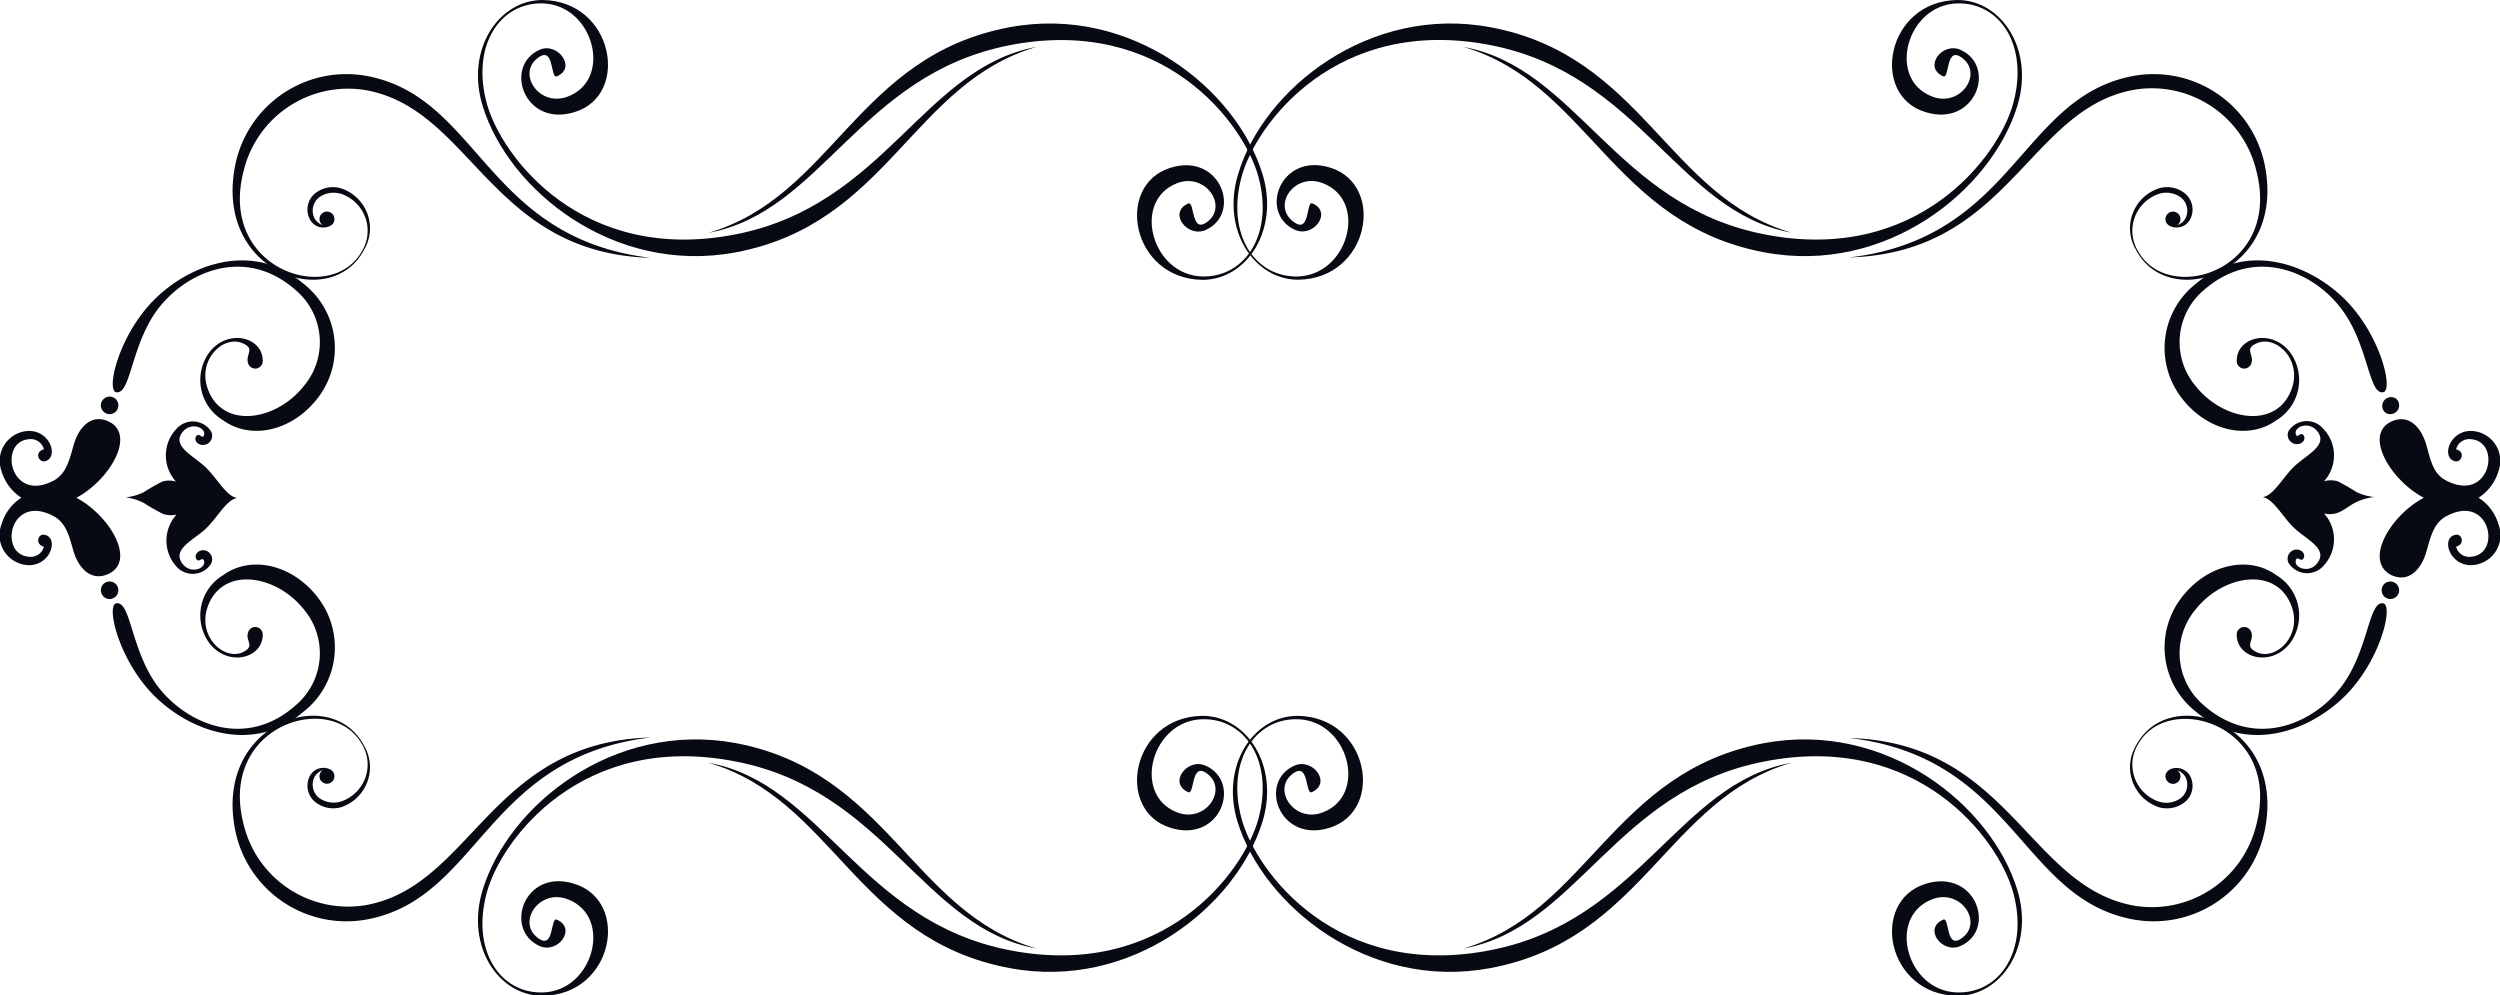 <svg xmlns="http://www.w3.org/2000/svg" viewBox="0 0 183.84 73.2"><defs><style>.cls-1{fill:#070a12;}</style></defs><title>Ресурс 2</title><g id="Слой_2" data-name="Слой 2"><g id="Layer_1" data-name="Layer 1"><path class="cls-1" d="M54.08,18.56c11.2-2.09,13-12.44,22.14-15.11C67.86,5,65.1,15.07,54.11,17.23c-11.3,2.23-17.26-5.72-18.32-9.65-1.15-4.26,1-7.42,4.13-7.33,3.71.11,5.18,5.55,1.86,6.84-2.06.82-3.71-1.56-2.34-2.74s1,1.5,1.51,1.26C42.44,5,41,3.05,39.66,3.67,37,4.88,38.57,9.4,42.26,8.24,46.36,7,45.14.07,39.9,0c-3.25,0-5.68,3.66-4.41,7.78C37.39,14,45.14,20.23,54.08,18.56Z"/><path class="cls-1" d="M27.15,5.62a8.34,8.34,0,0,0-9.91,6.84c-1.31,7.68,7.15,10.47,9.53,5.91a3.09,3.09,0,0,0-1.72-4.53,2.09,2.09,0,0,0-1.84.35,1.54,1.54,0,0,0-.39,2,1.12,1.12,0,0,0,1.5.4.79.79,0,0,0,.15-.12.58.58,0,0,0,.12-.3.55.55,0,1,0-.86.39,1.16,1.16,0,0,1-.61-.52,1.26,1.26,0,0,1,.3-1.49,1.83,1.83,0,0,1,1.79-.25,2.87,2.87,0,0,1,1.41,4.16c-2.23,4.05-10.61,1.41-8.7-5.91a7.9,7.9,0,0,1,8.92-5.93c7.84,1.35,9.21,12,21,12.34C35.77,17.51,35.29,7.29,27.15,5.62Z"/><path class="cls-1" d="M74.25,2C63,4.1,61.26,14.45,52.1,17.12,60.46,15.59,63.22,5.49,74.22,3.33,85.51,1.11,91.47,9.06,92.54,13c1.15,4.25-1,7.41-4.14,7.33-3.71-.11-5.18-5.55-1.86-6.85,2.06-.81,3.71,1.56,2.35,2.74s-1-1.5-1.52-1.25c-1.49.65-.07,2.55,1.3,1.94,2.68-1.22,1.09-5.73-2.61-4.57-4.1,1.29-2.87,8.16,2.36,8.24,3.26,0,5.68-3.67,4.42-7.78C90.93,6.56,83.18.34,74.25,2Z"/><path class="cls-1" d="M129.76,18.56c-11.2-2.09-13-12.44-22.14-15.11C116,5,118.74,15.07,129.73,17.23,141,19.46,147,11.51,148.05,7.58c1.15-4.26-1-7.42-4.13-7.33-3.72.11-5.18,5.55-1.86,6.84,2.06.82,3.71-1.56,2.34-2.74s-1,1.5-1.51,1.26c-1.49-.66-.07-2.56,1.29-1.94,2.68,1.21,1.09,5.73-2.6,4.57C137.48,7,138.7.07,143.94,0c3.25,0,5.67,3.66,4.41,7.78C146.44,14,138.7,20.23,129.76,18.56Z"/><path class="cls-1" d="M156.69,5.62a8.34,8.34,0,0,1,9.91,6.84c1.31,7.68-7.15,10.47-9.53,5.91a3.09,3.09,0,0,1,1.72-4.53,2.09,2.09,0,0,1,1.84.35,1.54,1.54,0,0,1,.39,2,1.13,1.13,0,0,1-1.51.4l-.14-.12a.52.52,0,0,1-.13-.3.55.55,0,1,1,1.1-.11.54.54,0,0,1-.24.5,1.11,1.11,0,0,0,.62-.52,1.25,1.25,0,0,0-.31-1.49,1.81,1.81,0,0,0-1.78-.25,2.87,2.87,0,0,0-1.41,4.16c2.23,4.05,10.61,1.41,8.7-5.91A7.9,7.9,0,0,0,157,6.59c-7.84,1.35-9.21,12-21,12.34C148.07,17.51,148.55,7.29,156.69,5.62Z"/><path class="cls-1" d="M109.59,2c11.21,2.09,13,12.44,22.15,15.11-8.36-1.53-11.12-11.63-22.12-13.79C98.33,1.11,92.37,9.06,91.3,13c-1.15,4.25,1,7.41,4.14,7.33,3.71-.11,5.18-5.55,1.86-6.85C95.23,12.66,93.59,15,95,16.21s1-1.5,1.52-1.25c1.49.65.06,2.55-1.3,1.94-2.68-1.22-1.09-5.73,2.61-4.57,4.1,1.29,2.87,8.16-2.36,8.24-3.26,0-5.68-3.67-4.42-7.78C92.91,6.56,100.66.34,109.59,2Z"/><path class="cls-1" d="M54.08,54.64c11.2,2.1,13,12.44,22.14,15.11C67.86,68.23,65.1,58.13,54.11,56c-11.3-2.23-17.26,5.72-18.32,9.66-1.15,4.26,1,7.41,4.13,7.32,3.71-.1,5.18-5.54,1.86-6.84-2.06-.82-3.71,1.56-2.34,2.74s1-1.5,1.51-1.25c1.49.65.07,2.55-1.29,1.93C37,68.32,38.57,63.8,42.26,65c4.1,1.29,2.88,8.16-2.36,8.23-3.25,0-5.68-3.66-4.41-7.78C37.39,59.2,45.14,53,54.08,54.64Z"/><path class="cls-1" d="M27.15,67.58a8.34,8.34,0,0,1-9.91-6.84c-1.31-7.68,7.15-10.46,9.53-5.91a3.1,3.1,0,0,1-1.72,4.54A2.12,2.12,0,0,1,23.21,59a1.54,1.54,0,0,1-.39-2,1.13,1.13,0,0,1,1.5-.4.87.87,0,0,1,.15.13.58.58,0,0,1,.12.3.55.55,0,1,1-.86-.4,1.16,1.16,0,0,0-.61.52,1.26,1.26,0,0,0,.3,1.49,1.81,1.81,0,0,0,1.79.25,2.87,2.87,0,0,0,1.41-4.16c-2.23-4-10.61-1.41-8.7,5.91a7.9,7.9,0,0,0,8.92,5.93c7.84-1.35,9.21-12,21-12.34C35.77,55.69,35.29,65.92,27.15,67.58Z"/><path class="cls-1" d="M74.25,71.19C63,69.1,61.26,58.75,52.1,56.09c8.36,1.52,11.12,11.62,22.12,13.78,11.29,2.22,17.25-5.72,18.32-9.66,1.15-4.25-1-7.41-4.14-7.32-3.71.1-5.18,5.54-1.86,6.84,2.06.82,3.71-1.56,2.35-2.74s-1,1.5-1.52,1.26c-1.49-.66-.07-2.56,1.3-1.94,2.68,1.21,1.09,5.73-2.61,4.56-4.1-1.29-2.87-8.16,2.36-8.23,3.26,0,5.68,3.66,4.42,7.78C90.93,66.64,83.18,72.87,74.25,71.19Z"/><path class="cls-1" d="M129.76,54.64c-11.2,2.1-13,12.44-22.14,15.11C116,68.23,118.74,58.13,129.73,56c11.3-2.23,17.26,5.72,18.32,9.66,1.15,4.26-1,7.41-4.13,7.32-3.72-.1-5.18-5.54-1.86-6.84,2.06-.82,3.71,1.56,2.34,2.74s-1-1.5-1.51-1.25c-1.49.65-.07,2.55,1.29,1.93,2.68-1.21,1.09-5.73-2.6-4.56-4.1,1.29-2.88,8.16,2.36,8.23,3.25,0,5.67-3.66,4.41-7.78C146.44,59.2,138.7,53,129.76,54.64Z"/><path class="cls-1" d="M156.69,67.58a8.34,8.34,0,0,0,9.91-6.84c1.31-7.68-7.15-10.46-9.53-5.91a3.1,3.1,0,0,0,1.72,4.54,2.12,2.12,0,0,0,1.84-.36,1.54,1.54,0,0,0,.39-2,1.14,1.14,0,0,0-1.51-.4l-.14.13a.52.52,0,0,0-.13.3.56.56,0,0,0,.5.6.55.55,0,0,0,.6-.5.54.54,0,0,0-.24-.5,1.11,1.11,0,0,1,.62.52,1.25,1.25,0,0,1-.31,1.49,1.78,1.78,0,0,1-1.78.25,2.87,2.87,0,0,1-1.41-4.16c2.23-4,10.61-1.41,8.7,5.91A7.9,7.9,0,0,1,157,66.61c-7.84-1.35-9.21-12-21-12.34C148.07,55.69,148.55,65.92,156.69,67.58Z"/><path class="cls-1" d="M109.59,71.19c11.21-2.09,13-12.44,22.15-15.1-8.36,1.52-11.12,11.62-22.12,13.78-11.29,2.22-17.25-5.72-18.32-9.66-1.15-4.25,1-7.41,4.14-7.32,3.71.1,5.18,5.54,1.86,6.84-2.07.82-3.71-1.56-2.35-2.74s1,1.5,1.52,1.26c1.49-.66.06-2.56-1.3-1.94-2.68,1.21-1.09,5.73,2.61,4.56,4.1-1.29,2.87-8.16-2.36-8.23-3.26,0-5.68,3.66-4.42,7.78C92.91,66.64,100.66,72.87,109.59,71.19Z"/><path class="cls-1" d="M13,31.51A2.84,2.84,0,0,0,12.63,35a2.59,2.59,0,0,0,.31.41,1.84,1.84,0,0,0-1,0,15.81,15.81,0,0,0-1.38.79,3.92,3.92,0,0,1-1.31.37A4.17,4.17,0,0,1,10.6,37a15.81,15.81,0,0,0,1.38.79,1.84,1.84,0,0,0,1,.05,3.15,3.15,0,0,0-.31.41A2.84,2.84,0,0,0,13,41.69a1.6,1.6,0,0,0,2.52-.23.68.68,0,0,0-.55-1c-.48,0-.7.41-.52.67s.41-.18.53.06c.28.58-1,1.14-1.62.18S14.08,39.79,15,39s1.62-2.27,2.45-2.38c-.83-.1-1.53-1.56-2.45-2.37s-2.27-1.45-1.64-2.39,1.9-.39,1.62.19c-.11.23-.32-.24-.53,0s0,.69.52.67a.68.68,0,0,0,.55-1A1.6,1.6,0,0,0,13,31.51Z"/><path class="cls-1" d="M4,36.09A3.48,3.48,0,0,0,.11,38.56a2.21,2.21,0,0,0,2.12,3c1.6-.1,2.08-2.1,1-2.24-.43-.06-.68.7,0,.88a1,1,0,0,1-1.11.74c-2.27-.19-1.38-4.67,1.79-3,.94.48,1.19,1.5,1.48,2.55C5.8,41.89,6.78,42.78,8,42.19,10.47,41,7,36.34,4,36.09Z"/><path class="cls-1" d="M4,37.12A3.5,3.5,0,0,1,.11,34.64a2.2,2.2,0,0,1,2.12-2.95c1.6.09,2.08,2.1,1,2.24-.43,0-.68-.71,0-.89a1,1,0,0,0-1.11-.74C-.15,32.49.74,37,3.91,35.36c.94-.48,1.19-1.51,1.48-2.55C5.8,31.31,6.78,30.42,8,31,10.47,32.19,7,36.87,4,37.12Z"/><path class="cls-1" d="M11.8,22.49c-2.18,2.64-2.14,6.58-3.26,6.35-.75-.16.2-4.21,2.82-6.82s7.24-4.31,10.93-1.18a6,6,0,0,1,1.18,8.29c-1.87,2.56-5,3.28-7.07,1.77a3.45,3.45,0,0,1-1-5c1.4-1.79,3.94-1.09,3.92.64a.55.55,0,0,1-1.08.16c-.21-.67.58-1.05-.43-1.47-1.35-.57-3.22,1.13-2.58,3.22,1,3.17,5.08,2.56,7.15-.11a5,5,0,0,0-.52-6.9C18.2,18.09,13.93,19.89,11.8,22.49Z"/><path class="cls-1" d="M7.56,30.21a.64.64,0,0,0,.91.1.65.65,0,0,0,.09-.91.64.64,0,0,0-.9-.09A.63.63,0,0,0,7.56,30.21Z"/><path class="cls-1" d="M11.79,50.71c-2.17-2.64-2.13-6.58-3.25-6.34-.75.15.2,4.21,2.82,6.81s7.24,4.31,10.93,1.18a6,6,0,0,0,1.18-8.29c-1.87-2.56-5-3.28-7.07-1.77a3.45,3.45,0,0,0-1,5c1.4,1.79,3.94,1.1,3.92-.64a.55.55,0,0,0-1.08-.15c-.21.66.58,1-.43,1.47-1.35.57-3.22-1.13-2.58-3.23,1-3.17,5.08-2.55,7.15.11a5,5,0,0,1-.52,6.9C18.2,55.12,13.93,53.31,11.79,50.71Z"/><path class="cls-1" d="M7.56,43a.64.64,0,1,1,1,.81.64.64,0,0,1-.9.1A.65.65,0,0,1,7.56,43Z"/><path class="cls-1" d="M170.83,31.51a2.84,2.84,0,0,1,.38,3.47,2.59,2.59,0,0,1-.31.41,1.84,1.84,0,0,1,1,0,15.81,15.81,0,0,1,1.38.79,3.92,3.92,0,0,0,1.31.37,4.17,4.17,0,0,0-1.31.37c-.46.21-.92.63-1.38.79a1.85,1.85,0,0,1-1,.05,3.15,3.15,0,0,1,.31.41,2.84,2.84,0,0,1-.38,3.47,1.61,1.61,0,0,1-2.53-.23.68.68,0,0,1,.56-1c.48,0,.7.41.52.67s-.41-.18-.53.06c-.28.58,1,1.14,1.62.18s-.71-1.57-1.64-2.38-1.62-2.27-2.45-2.38c.83-.1,1.53-1.56,2.45-2.37s2.27-1.45,1.64-2.39-1.9-.39-1.62.19c.11.23.32-.24.53,0s0,.69-.52.67a.68.68,0,0,1-.55-1A1.6,1.6,0,0,1,170.83,31.51Z"/><path class="cls-1" d="M179.88,36.09a3.48,3.48,0,0,1,3.85,2.47,2.21,2.21,0,0,1-2.12,3c-1.6-.1-2.09-2.1-1-2.24.43-.06.68.7,0,.88a1,1,0,0,0,1.11.74c2.27-.19,1.38-4.67-1.79-3-.94.48-1.19,1.5-1.48,2.55-.41,1.49-1.39,2.38-2.62,1.79C173.37,41,176.83,36.34,179.88,36.09Z"/><path class="cls-1" d="M179.88,37.12a3.5,3.5,0,0,0,3.85-2.48,2.2,2.2,0,0,0-2.12-2.95c-1.6.09-2.09,2.1-1,2.24.43,0,.68-.71,0-.89a1,1,0,0,1,1.11-.74c2.27.19,1.38,4.67-1.79,3.06-1-.48-1.19-1.51-1.48-2.55-.41-1.5-1.39-2.39-2.62-1.8C173.37,32.19,176.83,36.87,179.88,37.12Z"/><path class="cls-1" d="M172,22.49c2.18,2.64,2.14,6.58,3.26,6.35.75-.16-.2-4.21-2.82-6.82s-7.24-4.31-10.93-1.18a6,6,0,0,0-1.18,8.29c1.86,2.56,5,3.28,7.07,1.77a3.45,3.45,0,0,0,1-5c-1.4-1.79-3.94-1.09-3.92.64a.55.55,0,0,0,1.08.16c.21-.67-.58-1.05.43-1.47,1.35-.57,3.22,1.13,2.58,3.22-1,3.17-5.08,2.56-7.15-.11a5,5,0,0,1,.52-6.9C165.64,18.09,169.91,19.89,172,22.49Z"/><path class="cls-1" d="M176.28,30.21a.64.64,0,0,1-.91.1.65.65,0,0,1,.82-1A.64.64,0,0,1,176.28,30.21Z"/><path class="cls-1" d="M172,50.71c2.18-2.64,2.14-6.58,3.26-6.34.75.15-.2,4.21-2.82,6.81s-7.24,4.31-10.93,1.18a6,6,0,0,1-1.18-8.29c1.87-2.56,5-3.28,7.07-1.77a3.45,3.45,0,0,1,1,5c-1.4,1.79-3.94,1.1-3.92-.64a.55.55,0,0,1,1.08-.15c.21.66-.58,1,.43,1.47,1.35.57,3.22-1.13,2.58-3.23-1-3.17-5.08-2.55-7.15.11a5,5,0,0,0,.52,6.9C165.64,55.12,169.91,53.31,172,50.71Z"/><path class="cls-1" d="M176.28,43a.64.64,0,1,0-1,.81.64.64,0,1,0,1-.81Z"/></g></g></svg>